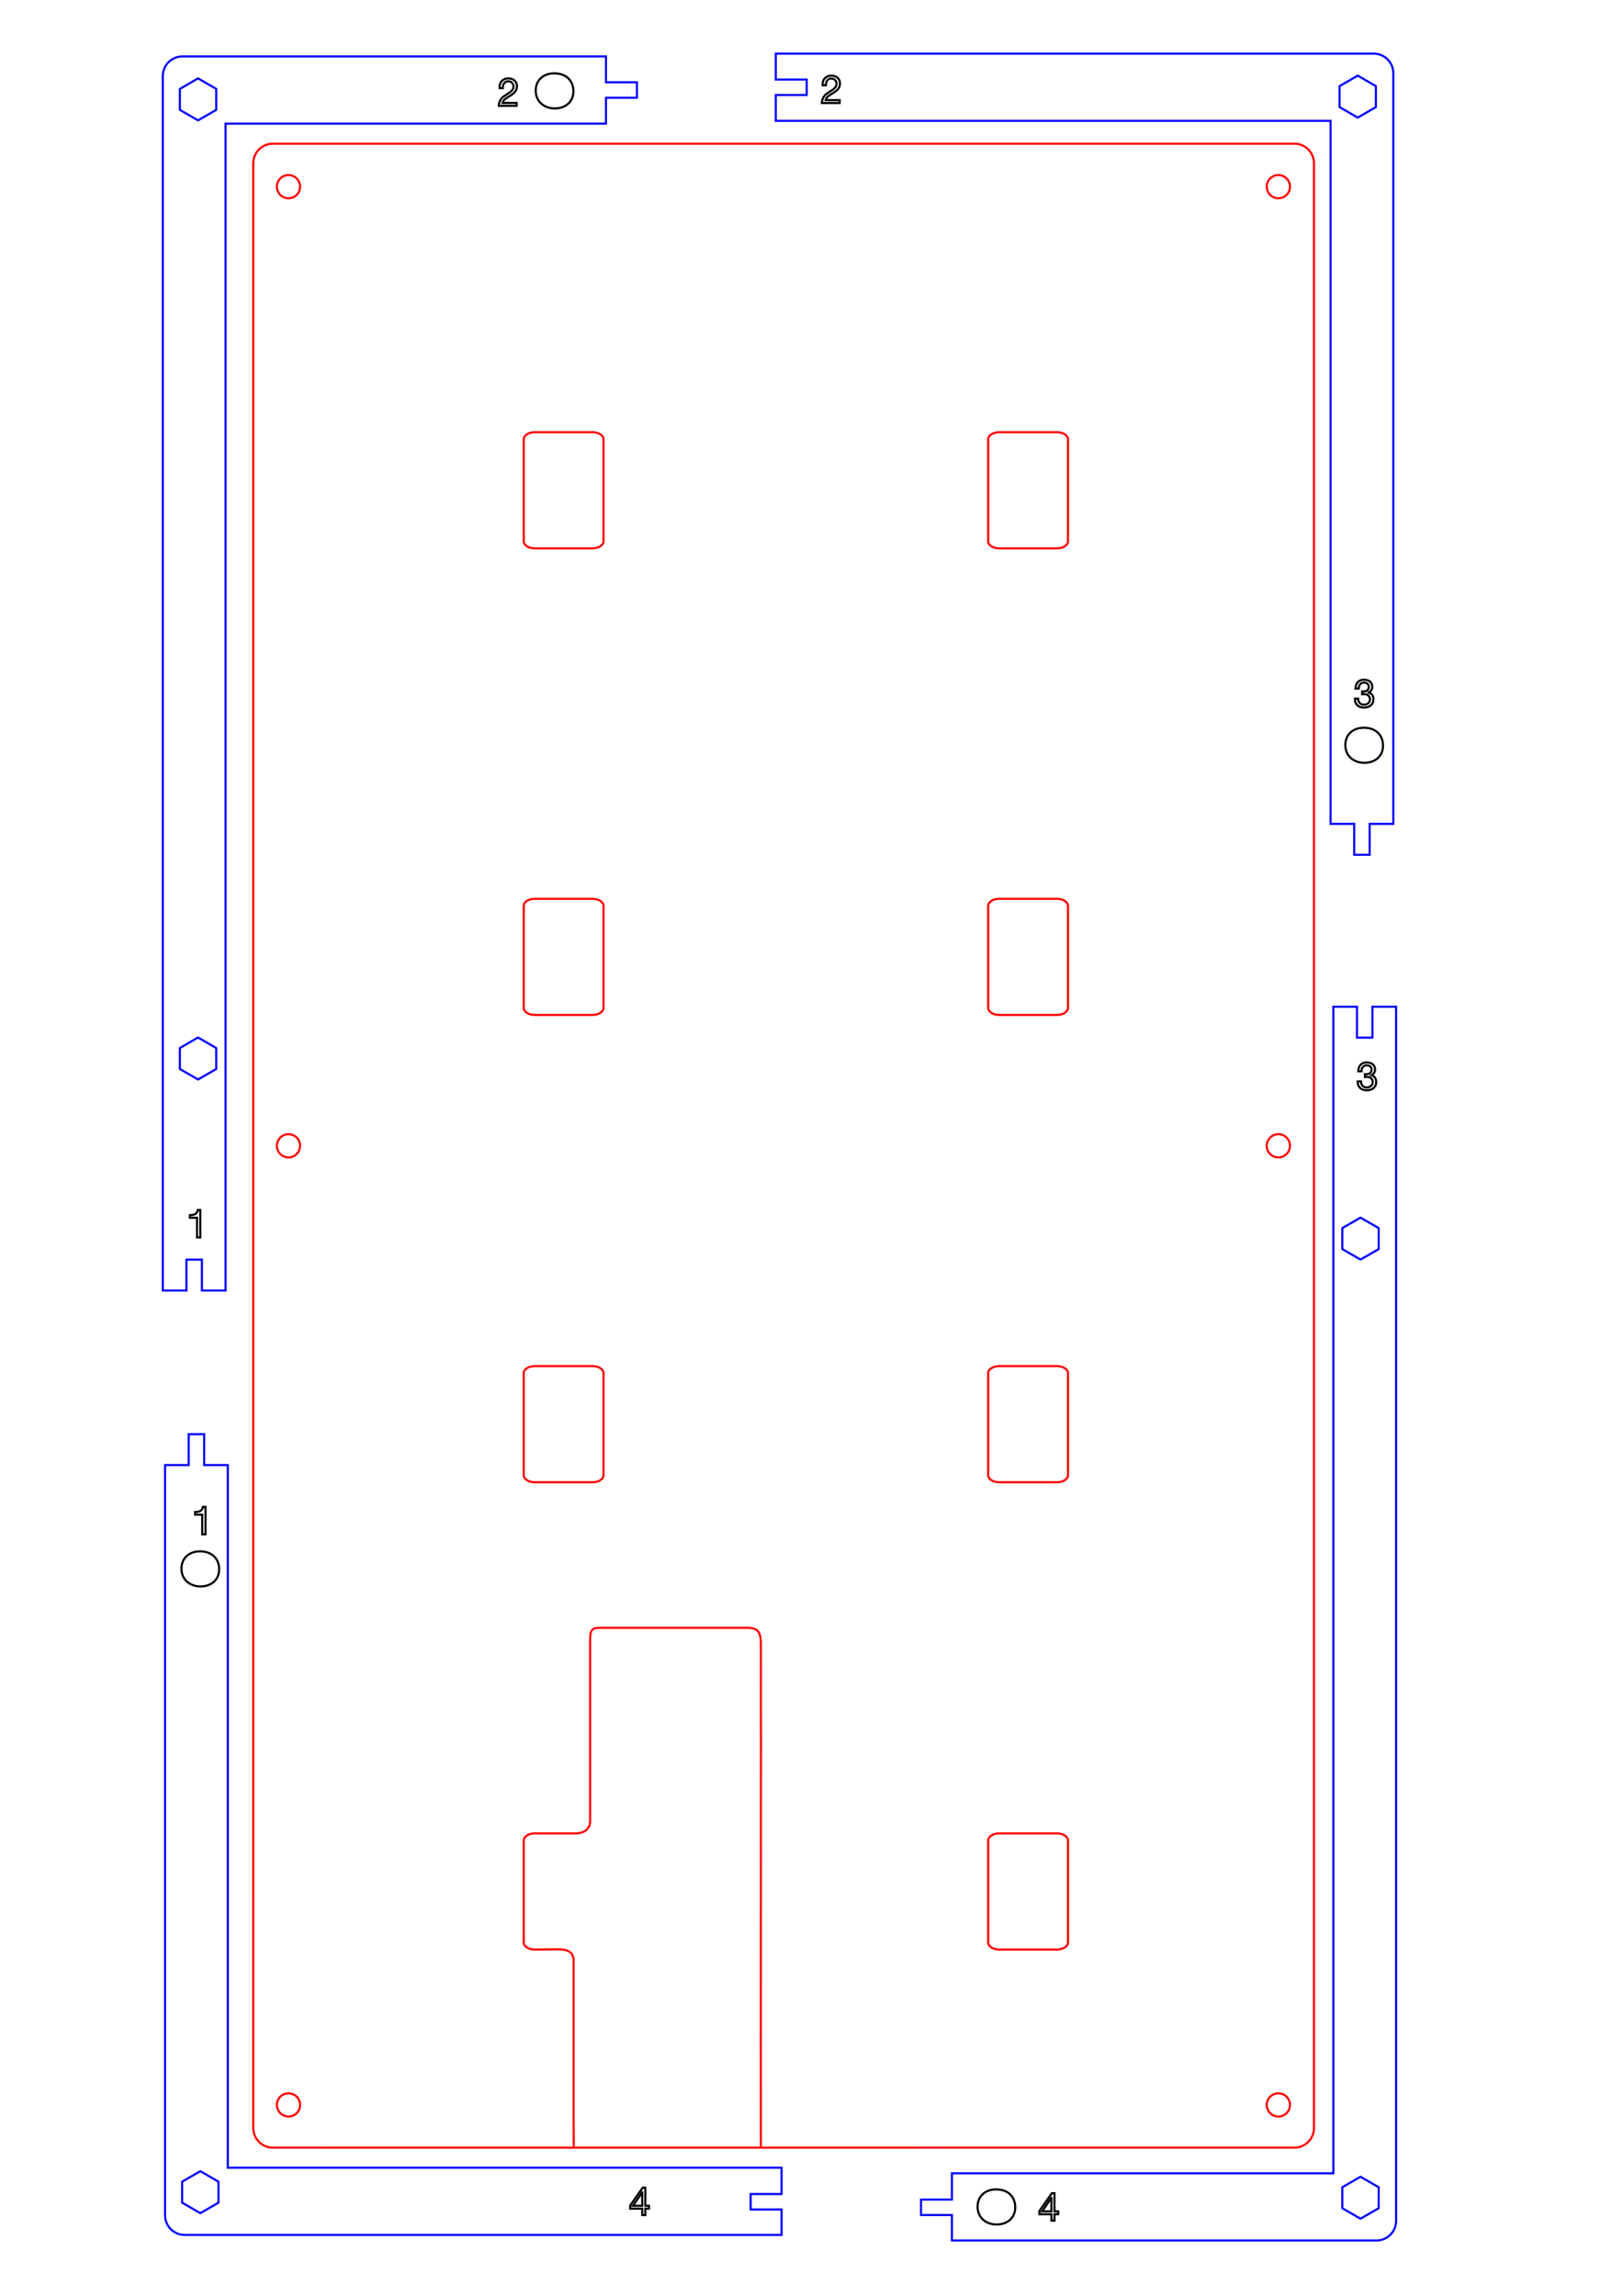 <?xml version="1.0" encoding="UTF-8" standalone="no"?>
<!-- Created with Inkscape (http://www.inkscape.org/) -->

<svg
   width="210mm"
   height="297mm"
   viewBox="0 0 210 297"
   version="1.1"
   id="svg3179"
   inkscape:version="1.2.1 (9c6d41e410, 2022-07-14)"
   sodipodi:docname="neotrellis-128-15_Tony_Bottom.svg"
   xmlns:inkscape="http://www.inkscape.org/namespaces/inkscape"
   xmlns:sodipodi="http://sodipodi.sourceforge.net/DTD/sodipodi-0.dtd"
   xmlns="http://www.w3.org/2000/svg"
   xmlns:svg="http://www.w3.org/2000/svg">
  <sodipodi:namedview
     id="namedview3181"
     pagecolor="#ffffff"
     bordercolor="#000000"
     borderopacity="0.25"
     inkscape:showpageshadow="2"
     inkscape:pageopacity="0.0"
     inkscape:pagecheckerboard="0"
     inkscape:deskcolor="#d1d1d1"
     inkscape:document-units="mm"
     showgrid="false"
     showguides="true"
     inkscape:zoom="0.73762626"
     inkscape:cx="106.42246"
     inkscape:cy="818.84286"
     inkscape:window-width="1920"
     inkscape:window-height="1000"
     inkscape:window-x="-11"
     inkscape:window-y="-11"
     inkscape:window-maximized="1"
     inkscape:current-layer="g14626">
    <inkscape:grid
       type="xygrid"
       id="grid4136"
       originx="2.7755576e-17" />
    <sodipodi:guide
       position="67.411,88.14"
       orientation="0,-1"
       id="guide6633"
       inkscape:locked="false" />
    <sodipodi:guide
       position="44.957,86.165"
       orientation="0,-1"
       id="guide6635"
       inkscape:locked="false" />
    <sodipodi:guide
       position="98.221,67.65"
       orientation="1,0"
       id="guide6639"
       inkscape:locked="false" />
  </sodipodi:namedview>
  <defs
     id="defs3176">
    <clipPath
       clipPathUnits="userSpaceOnUse"
       id="clipPath14060">
      <path
         d="M 0,1728 H 3456 V 0 H 0 Z"
         id="path14058" />
    </clipPath>
  </defs>
  <g
     inkscape:label="Layer 1"
     inkscape:groupmode="layer"
     id="layer1">
    <g
       id="g14054"
       style="stroke-width:0.775;stroke-dasharray:none"
       transform="matrix(0.353,0,0,-0.353,-278.876,605.19)">
      <g
         id="g14056"
         clip-path="url(#clipPath14060)"
         style="stroke-width:0.775;stroke-dasharray:none">
        <g
           id="g14066"
           transform="translate(1038.379,937.983)"
           style="stroke-width:0.775;stroke-dasharray:none" />
        <g
           id="g14070"
           transform="translate(1258.595,1650.26)"
           style="stroke-width:0.775;stroke-dasharray:none">
          <path
             d="m 0,0 c 2.349,0 4.252,-1.904 4.252,-4.252 0,-2.349 -1.903,-4.252 -4.252,-4.252 -2.348,0 -4.252,1.903 -4.252,4.252 C -4.252,-1.904 -2.348,0 0,0 Z"
             style="fill:none;stroke:#ff0000;stroke-width:0.775;stroke-linecap:round;stroke-linejoin:round;stroke-miterlimit:10;stroke-dasharray:none;stroke-opacity:1"
             id="path14072" />
        </g>
        <g
           id="g14074"
           transform="translate(1258.595,938.764)"
           style="stroke-width:0.775;stroke-dasharray:none">
          <path
             d="M 0,0 C 2.349,0 4.252,1.904 4.252,4.252 4.252,6.6 2.349,8.504 0,8.504 -2.348,8.504 -4.252,6.6 -4.252,4.252 -4.252,1.904 -2.348,0 0,0 Z"
             style="fill:none;stroke:#ff0000;stroke-width:0.775;stroke-linecap:round;stroke-linejoin:round;stroke-miterlimit:10;stroke-dasharray:none;stroke-opacity:1"
             id="path14076" />
        </g>
        <g
           id="g14078"
           transform="translate(895.761,1650.26)"
           style="stroke-width:0.775;stroke-dasharray:none">
          <path
             d="m 0,0 c -2.349,0 -4.252,-1.904 -4.252,-4.252 0,-2.349 1.903,-4.252 4.252,-4.252 2.349,0 4.252,1.903 4.252,4.252 C 4.252,-1.904 2.349,0 0,0 Z"
             style="fill:none;stroke:#ff0000;stroke-width:0.775;stroke-linecap:round;stroke-linejoin:round;stroke-miterlimit:10;stroke-dasharray:none;stroke-opacity:1"
             id="path14080" />
        </g>
        <g
           id="g14082"
           transform="translate(895.761,938.764)"
           style="stroke-width:0.775;stroke-dasharray:none">
          <path
             d="M 0,0 C -2.349,0 -4.252,1.904 -4.252,4.252 -4.252,6.6 -2.349,8.504 0,8.504 2.349,8.504 4.252,6.6 4.252,4.252 4.252,1.904 2.349,0 0,0 Z"
             style="fill:none;stroke:#ff0000;stroke-width:0.775;stroke-linecap:round;stroke-linejoin:round;stroke-miterlimit:10;stroke-dasharray:none;stroke-opacity:1"
             id="path14084" />
        </g>
        <g
           id="g14086"
           transform="translate(1258.595,1290.26)"
           style="stroke-width:0.775;stroke-dasharray:none">
          <path
             d="M 0,0 C 2.349,0 4.252,1.903 4.252,4.252 4.252,6.601 2.349,8.504 0,8.504 -2.348,8.504 -4.252,6.601 -4.252,4.252 -4.252,1.903 -2.348,0 0,0 Z"
             style="fill:none;stroke:#ff0000;stroke-width:0.775;stroke-linecap:round;stroke-linejoin:round;stroke-miterlimit:10;stroke-dasharray:none;stroke-opacity:1"
             id="path14088" />
        </g>
        <g
           id="g14090"
           transform="translate(891.509,1294.512)"
           style="stroke-width:0.775;stroke-dasharray:none">
          <path
             d="M 0,0 C 0,2.349 1.903,4.252 4.252,4.252 6.601,4.252 8.504,2.349 8.504,0 8.504,-2.349 6.601,-4.252 4.252,-4.252 1.903,-4.252 0,-2.349 0,0 Z"
             style="fill:none;stroke:#ff0000;stroke-width:0.775;stroke-linecap:round;stroke-linejoin:round;stroke-miterlimit:10;stroke-dasharray:none;stroke-opacity:1"
             id="path14092" />
        </g>
        <g
           id="g14094"
           transform="translate(1007.218,1213.773)"
           style="stroke-width:0.775;stroke-dasharray:none">
          <path
             d="m 0,0 c 2.219,0 4.018,-1.154 4.018,-2.578 v -37.398 c 0,-1.423 -1.799,-2.578 -4.018,-2.578 h -21.213 c -2.219,0 -4.018,1.155 -4.018,2.578 v 37.398 c 0,1.424 1.799,2.578 4.018,2.578 z"
             style="fill:none;stroke:#ff0000;stroke-width:0.775;stroke-linecap:round;stroke-linejoin:round;stroke-miterlimit:10;stroke-dasharray:none;stroke-opacity:1"
             id="path14096" />
        </g>
        <g
           id="g14098"
           transform="translate(1007.218,1385.023)"
           style="stroke-width:0.775;stroke-dasharray:none">
          <path
             d="m 0,0 c 2.219,0 4.018,-1.155 4.018,-2.579 v -37.397 c 0,-1.423 -1.799,-2.578 -4.018,-2.578 h -21.213 c -2.219,0 -4.018,1.155 -4.018,2.578 v 37.397 c 0,1.424 1.799,2.579 4.018,2.579 z"
             style="fill:none;stroke:#ff0000;stroke-width:0.775;stroke-linecap:round;stroke-linejoin:round;stroke-miterlimit:10;stroke-dasharray:none;stroke-opacity:1"
             id="path14100" />
        </g>
        <g
           id="g14102"
           transform="translate(1007.218,1556.022)"
           style="stroke-width:0.775;stroke-dasharray:none">
          <path
             d="m 0,0 c 2.219,0 4.018,-1.154 4.018,-2.578 v -37.397 c 0,-1.424 -1.799,-2.579 -4.018,-2.579 h -21.213 c -2.219,0 -4.018,1.155 -4.018,2.579 v 37.397 c 0,1.424 1.799,2.578 4.018,2.578 z"
             style="fill:none;stroke:#ff0000;stroke-width:0.775;stroke-linecap:round;stroke-linejoin:round;stroke-miterlimit:10;stroke-dasharray:none;stroke-opacity:1"
             id="path14104" />
        </g>
        <g
           id="g14106"
           transform="translate(1177.463,1042.523)"
           style="stroke-width:0.775;stroke-dasharray:none">
          <path
             d="m 0,0 c 2.219,0 4.018,-1.155 4.018,-2.579 v -37.397 c 0,-1.423 -1.799,-2.578 -4.018,-2.578 h -21.213 c -2.219,0 -4.018,1.155 -4.018,2.578 v 37.397 c 0,1.424 1.799,2.579 4.018,2.579 z"
             style="fill:none;stroke:#ff0000;stroke-width:0.775;stroke-linecap:round;stroke-linejoin:round;stroke-miterlimit:10;stroke-dasharray:none;stroke-opacity:1"
             id="path14108" />
        </g>
        <g
           id="g14110"
           transform="translate(1177.463,1213.773)"
           style="stroke-width:0.775;stroke-dasharray:none">
          <path
             d="m 0,0 c 2.219,0 4.018,-1.154 4.018,-2.578 v -37.398 c 0,-1.423 -1.799,-2.578 -4.018,-2.578 h -21.213 c -2.219,0 -4.018,1.155 -4.018,2.578 v 37.398 c 0,1.424 1.799,2.578 4.018,2.578 z"
             style="fill:none;stroke:#ff0000;stroke-width:0.775;stroke-linecap:round;stroke-linejoin:round;stroke-miterlimit:10;stroke-dasharray:none;stroke-opacity:1"
             id="path14112" />
        </g>
        <g
           id="g14114"
           transform="translate(1177.463,1385.023)"
           style="stroke-width:0.775;stroke-dasharray:none">
          <path
             d="m 0,0 c 2.219,0 4.018,-1.155 4.018,-2.579 v -37.397 c 0,-1.423 -1.799,-2.578 -4.018,-2.578 h -21.213 c -2.219,0 -4.018,1.155 -4.018,2.578 v 37.397 c 0,1.424 1.799,2.579 4.018,2.579 z"
             style="fill:none;stroke:#ff0000;stroke-width:0.775;stroke-linecap:round;stroke-linejoin:round;stroke-miterlimit:10;stroke-dasharray:none;stroke-opacity:1"
             id="path14116" />
        </g>
        <g
           id="g14118"
           transform="translate(1177.463,1556.022)"
           style="stroke-width:0.775;stroke-dasharray:none">
          <path
             d="m 0,0 c 2.219,0 4.018,-1.154 4.018,-2.578 v -37.397 c 0,-1.424 -1.799,-2.579 -4.018,-2.579 h -21.213 c -2.219,0 -4.018,1.155 -4.018,2.579 v 37.397 c 0,1.424 1.799,2.578 4.018,2.578 z"
             style="fill:none;stroke:#ff0000;stroke-width:0.775;stroke-linecap:round;stroke-linejoin:round;stroke-miterlimit:10;stroke-dasharray:none;stroke-opacity:1"
             id="path14120" />
        </g>
        <g
           id="g14126"
           transform="translate(1030.648,927.351)"
           style="stroke-width:0.775;stroke-dasharray:none">
          <path
             d="m 0,0 c 36.843,-0.024 80.486,0.012 119.479,0.011 h 114.148 0.172 l 0.241,0.004 0.24,0.012 0.238,0.02 0.238,0.028 0.239,0.035 0.234,0.044 0.234,0.052 0.235,0.06 0.23,0.066 0.227,0.075 0.226,0.082 0.223,0.09 0.219,0.098 0.217,0.104 0.212,0.112 0.207,0.118 0.206,0.126 0.201,0.132 0.195,0.138 0.191,0.146 0.186,0.151 0.182,0.157 0.175,0.164 0.17,0.169 0.164,0.175 0.159,0.181 0.152,0.185 0.144,0.191 0.141,0.195 0.133,0.199 0.127,0.204 0.119,0.209 0.113,0.212 0.106,0.216 0.097,0.219 0.09,0.222 0.084,0.225 0.076,0.228 0.067,0.23 0.062,0.233 0.051,0.233 0.045,0.236 0.037,0.238 0.027,0.238 0.024,0.238 0.012,0.24 0.004,0.241 v 0.029 720 l -0.004,0.24 -0.012,0.24 -0.02,0.239 -0.027,0.238 -0.035,0.238 -0.045,0.235 -0.051,0.234 -0.06,0.232 -0.067,0.231 -0.074,0.228 -0.082,0.227 -0.09,0.223 -0.098,0.218 -0.105,0.217 -0.109,0.211 -0.121,0.209 -0.125,0.205 -0.131,0.199 -0.139,0.198 -0.145,0.191 -0.152,0.186 -0.158,0.179 -0.162,0.176 -0.172,0.17 -0.174,0.166 -0.18,0.158 -0.185,0.153 -0.192,0.144 -0.195,0.141 -0.199,0.133 -0.203,0.126 -0.209,0.12 -0.213,0.111 -0.215,0.105 -0.219,0.098 -0.222,0.092 -0.225,0.082 -0.228,0.076 -0.231,0.068 -0.23,0.061 -0.235,0.053 -0.236,0.045 -0.236,0.037 -0.239,0.027 -0.24,0.022 -0.24,0.013 -0.238,0.004 H 233.799 -140.6 l -0.24,-0.004 -0.24,-0.011 -0.239,-0.02 -0.238,-0.027 -0.237,-0.037 -0.237,-0.043 -0.234,-0.053 -0.233,-0.059 -0.23,-0.066 -0.228,-0.076 -0.225,-0.082 -0.223,-0.09 -0.22,-0.096 -0.215,-0.105 -0.213,-0.112 -0.208,-0.119 -0.205,-0.125 -0.201,-0.133 -0.195,-0.138 -0.191,-0.145 -0.187,-0.152 -0.18,-0.156 -0.176,-0.165 -0.17,-0.169 -0.164,-0.174 -0.158,-0.182 -0.153,-0.185 -0.146,-0.19 -0.14,-0.195 -0.133,-0.199 -0.126,-0.206 -0.119,-0.207 -0.113,-0.212 -0.105,-0.215 -0.098,-0.219 -0.091,-0.223 -0.083,-0.224 -0.076,-0.229 -0.068,-0.23 -0.06,-0.233 -0.053,-0.234 -0.044,-0.234 -0.037,-0.239 -0.029,-0.238 -0.021,-0.238 -0.013,-0.241 -0.005,-0.24 v -0.029 c 0,0 -10e-4,-541.8 -10e-4,-635.644 l -0.004,-0.068 c 0.001,-10.49 0.005,-84.288 0.005,-84.288 l 0.004,-0.24 0.012,-0.24 0.02,-0.239 0.028,-0.238 0.035,-0.237 0.044,-0.237 0.052,-0.234 0.06,-0.233 0.067,-0.23 0.074,-0.228 0.082,-0.225 0.09,-0.223 0.098,-0.219 0.103,-0.216 0.113,-0.213 0.118,-0.208 0.126,-0.205 0.132,-0.2 0.138,-0.197 0.146,-0.19 0.151,-0.187 0.157,-0.18 0.164,-0.176 0.169,-0.17 0.175,-0.164 0.181,-0.158 0.185,-0.153 0.191,-0.146 0.195,-0.14 0.2,-0.133 0.203,-0.126 0.209,-0.12 0.212,-0.112 0.216,-0.105 0.219,-0.098 0.222,-0.091 0.225,-0.083 0.228,-0.075 0.23,-0.069 0.233,-0.06 0.233,-0.053 0.236,-0.045 0.238,-0.036 0.238,-0.029 0.239,-0.021 0.239,-0.013 0.241,-0.005 h 0.029 -0.172 l 0.143,-0.006 C -138.173,0.004 -68.272,0.003 -24.263,0.002 -14.596,0.001 -6.179,0.001 0,0.001"
             style="fill:none;stroke:#ff0000;stroke-width:0.775;stroke-linecap:round;stroke-linejoin:round;stroke-miterlimit:10;stroke-dasharray:none;stroke-opacity:1"
             id="path14128"
             sodipodi:nodetypes="cccccccccccccccccccccccccccccccccccccccccccccccccccccccccccccccccccccccccccccccccccccccccccccccccccccccccccccccccccccccccccccccccccccccccccccccccccccccccccccccccccccccccccccccccccccccccccccccccccccccccccsc" />
        </g>
        <g
           id="g4150"
           transform="translate(1014.537,1089.86)"
           style="stroke-width:0.775;stroke-dasharray:none">
          <path
             d="m 54.369,-162.001 c -0.071,51.395 0.038,94.489 0.029,146.68 -0.002,11.996 -0.011,24.472 -0.029,37.641 -0.006,4.238 -1.268,5.677 -4.93,5.677 l -30.198,0 H -4.714 c -2.509,0 -3.499,-0.481 -3.499,-4.183 V -3.744 -42.809 c 0,-2.711 -1.86,-4.527 -5.528,-4.527 H -28.532 c -2.218,0 -4.018,-1.156 -4.018,-2.58 v -37.396 c 0,-1.424 1.8,-2.6 4.018,-2.578 l 8.803,0.087 c 4.909,-0.035 5.465,-2.352 5.465,-4.442 7e-6,-18.755 -1.4e-5,-56.154 -1.4e-5,-56.154 l 0.06,-12.021"
             style="fill:none;stroke:#ff0000;stroke-width:0.774;stroke-linecap:round;stroke-linejoin:round;stroke-miterlimit:10;stroke-dasharray:none;stroke-opacity:1"
             id="path4148"
             sodipodi:nodetypes="cssscsscsssssscssc" />
        </g>
      </g>
      <g
         id="g14594"
         transform="translate(869.271,1322.655)"
         style="stroke-width:0.775;stroke-dasharray:none">
        <path
           d="M 0,0 -6.661,-3.846 -13.323,0 V 7.692 L -6.661,11.539 0,7.692 Z"
           style="fill:none;stroke:#0000ff;stroke-width:0.775;stroke-linecap:round;stroke-linejoin:round;stroke-miterlimit:10;stroke-dasharray:none;stroke-opacity:1"
           id="path14596" />
      </g>
      <g
         id="g14598"
         transform="translate(869.27,1674.152)"
         style="stroke-width:0.775;stroke-dasharray:none">
        <path
           d="M 0,0 -6.661,-3.846 -13.322,0 V 7.692 L -6.661,11.539 0,7.692 Z"
           style="fill:none;stroke:#0000ff;stroke-width:0.775;stroke-linecap:round;stroke-linejoin:round;stroke-miterlimit:10;stroke-dasharray:none;stroke-opacity:1"
           id="path14600" />
      </g>
      <g
         id="g14602"
         transform="translate(993.147,1687.54)"
         style="stroke-width:0.775;stroke-dasharray:none">
        <path
           d="m 0,0 c 4.385,0 7.043,-2.658 7.043,-6.566 0,-3.967 -2.996,-6.288 -6.805,-6.288 -4.007,0 -7.002,2.559 -7.002,6.506 C -6.764,-2.242 -3.689,0 0,0 Z"
           style="fill:none;stroke:#000000;stroke-width:0.775;stroke-linecap:butt;stroke-linejoin:miter;stroke-miterlimit:4;stroke-dasharray:none;stroke-opacity:1"
           id="path14604" />
      </g>
      <g
         id="g14606"
         transform="translate(1012.132,1684.26)"
         style="stroke-width:0.775;stroke-dasharray:none">
        <path
           d="m 0,0 v 9.478 h -155.241 l -0.24,-0.004 -0.24,-0.012 -0.239,-0.019 -0.238,-0.027 -0.238,-0.038 -0.236,-0.043 -0.234,-0.052 -0.233,-0.059 -0.23,-0.066 -0.228,-0.076 -0.225,-0.082 -0.223,-0.09 -0.22,-0.096 -0.215,-0.106 -0.213,-0.111 -0.208,-0.119 -0.205,-0.125 -0.201,-0.133 -0.195,-0.138 -0.191,-0.145 -0.187,-0.152 -0.181,-0.157 -0.175,-0.164 -0.17,-0.17 -0.164,-0.173 -0.159,-0.182 -0.152,-0.186 -0.146,-0.189 -0.14,-0.195 -0.133,-0.2 -0.126,-0.205 -0.119,-0.207 -0.113,-0.213 -0.105,-0.214 -0.098,-0.219 -0.091,-0.223 -0.083,-0.224 -0.076,-0.229 -0.068,-0.23 -0.06,-0.233 -0.053,-0.234 -0.044,-0.235 -0.037,-0.238 -0.029,-0.238 -0.021,-0.238 -0.014,-0.241 -0.004,-0.24 V 2.279 -442.787 h 8.665 v 11.317 h 5.669 v -11.317 h 8.663 v 427.64 H 0 v 9.478 H 11.337 V 0 Z"
           style="fill:none;stroke:#0000ff;stroke-width:0.775;stroke-linecap:butt;stroke-linejoin:miter;stroke-miterlimit:4;stroke-dasharray:none;stroke-opacity:1"
           id="path14608" />
      </g>
      <g
         id="g14610"
         transform="translate(862.234,1260.941)"
         style="stroke-width:0.775;stroke-dasharray:none">
        <path
           d="m 0,0 v 7.2 h -2.608 v 0.964 c 0.34,0 0.671,0.025 0.992,0.078 0.322,0.052 0.612,0.149 0.872,0.29 0.26,0.142 0.479,0.335 0.659,0.581 0.179,0.246 0.302,0.558 0.369,0.936 H 1.205 V 0 Z"
           style="fill:none;stroke:#000000;stroke-width:0.775;stroke-linecap:butt;stroke-linejoin:miter;stroke-miterlimit:10;stroke-dasharray:none;stroke-opacity:1"
           id="path14612" />
      </g>
      <g
         id="g14614"
         transform="translate(973.272,1683.55)"
         style="stroke-width:0.775;stroke-dasharray:none">
        <path
           d="m 0,0 c 0.132,0.435 0.338,0.811 0.617,1.127 0.279,0.316 0.626,0.564 1.042,0.744 0.415,0.18 0.887,0.27 1.417,0.27 0.434,0 0.843,-0.064 1.226,-0.192 C 4.685,1.821 5.018,1.638 5.301,1.396 5.584,1.155 5.809,0.855 5.974,0.496 6.14,0.138 6.222,-0.278 6.222,-0.751 6.222,-1.195 6.154,-1.587 6.017,-1.927 5.88,-2.268 5.698,-2.572 5.471,-2.841 5.244,-3.11 4.984,-3.354 4.691,-3.571 4.398,-3.789 4.096,-3.996 3.785,-4.194 3.473,-4.384 3.161,-4.57 2.849,-4.755 2.537,-4.938 2.251,-5.135 1.992,-5.343 1.731,-5.551 1.51,-5.775 1.325,-6.016 1.141,-6.257 1.021,-6.533 0.964,-6.845 h 5.159 v -1.063 h -6.562 c 0.047,0.595 0.153,1.103 0.319,1.523 0.165,0.421 0.375,0.787 0.63,1.099 0.256,0.311 0.544,0.586 0.865,0.822 0.321,0.235 0.657,0.458 1.006,0.666 0.426,0.265 0.799,0.508 1.12,0.73 0.321,0.222 0.588,0.446 0.801,0.673 0.213,0.227 0.373,0.472 0.482,0.737 0.108,0.264 0.163,0.572 0.163,0.922 0,0.273 -0.052,0.521 -0.156,0.744 C 4.687,0.229 4.547,0.421 4.373,0.582 4.198,0.742 3.992,0.865 3.756,0.95 3.52,1.035 3.27,1.077 3.005,1.077 2.655,1.077 2.355,1.004 2.105,0.858 1.854,0.711 1.649,0.52 1.488,0.284 1.328,0.048 1.212,-0.219 1.141,-0.517 1.07,-0.814 1.04,-1.114 1.049,-1.417 H -0.156 C -0.184,-0.906 -0.132,-0.435 0,0 Z"
           style="fill:none;stroke:#000000;stroke-width:0.775;stroke-linecap:butt;stroke-linejoin:miter;stroke-miterlimit:10;stroke-dasharray:none;stroke-opacity:1"
           id="path14616" />
      </g>
      <g
         id="g14618"
         transform="translate(870.1,907.193)"
         style="stroke-width:0.775;stroke-dasharray:none">
        <path
           d="M 0,0 -6.661,-3.846 -13.323,0 V 7.691 L -6.661,11.539 0,7.691 Z"
           style="fill:none;stroke:#0000ff;stroke-width:0.775;stroke-linecap:round;stroke-linejoin:round;stroke-miterlimit:10;stroke-dasharray:none;stroke-opacity:1"
           id="path14620" />
      </g>
      <g
         id="g14626"
         transform="translate(1052.875,905.966)"
         style="stroke-width:0.775;stroke-dasharray:none" />
      <g
         id="g14630"
         transform="translate(863.299,1145.887)"
         style="stroke-width:0.775;stroke-dasharray:none">
        <path
           d="m 0,0 c 4.385,0 7.043,-2.658 7.043,-6.566 0,-3.967 -2.996,-6.288 -6.805,-6.288 -4.007,0 -7.002,2.559 -7.002,6.506 C -6.764,-2.242 -3.689,0 0,0 Z"
           style="fill:none;stroke:#000000;stroke-width:0.775;stroke-linecap:butt;stroke-linejoin:miter;stroke-miterlimit:4;stroke-dasharray:none;stroke-opacity:1"
           id="path14632" />
      </g>
      <g
         id="g14634"
         transform="translate(1076.498,910.363)"
         style="stroke-width:0.775;stroke-dasharray:none">
        <path
           d="m 0,0 v 9.635 h -202.98 v 257.51 h -8.665 v 11.316 h -5.668 v -11.316 h -8.665 V -7.791 l 0.004,-0.24 0.013,-0.239 0.02,-0.24 0.028,-0.238 0.035,-0.236 0.044,-0.237 0.052,-0.234 0.059,-0.233 0.068,-0.23 0.074,-0.228 0.082,-0.225 0.09,-0.223 0.097,-0.22 0.104,-0.215 0.112,-0.213 0.118,-0.209 0.126,-0.205 0.132,-0.199 0.139,-0.198 0.145,-0.189 0.152,-0.188 0.157,-0.179 0.164,-0.176 0.169,-0.17 0.175,-0.164 0.181,-0.158 0.185,-0.153 0.19,-0.146 0.196,-0.141 0.2,-0.133 0.203,-0.125 0.209,-0.121 0.212,-0.111 0.216,-0.106 0.219,-0.097 0.221,-0.092 0.226,-0.082 0.227,-0.076 0.231,-0.069 0.232,-0.06 0.234,-0.053 0.236,-0.045 0.237,-0.035 0.239,-0.029 0.239,-0.022 0.239,-0.013 0.24,-0.004 h 0.03 H 0 v 9.32 H -11.338 V 0 Z"
           style="fill:none;stroke:#0000ff;stroke-width:0.775;stroke-linecap:butt;stroke-linejoin:miter;stroke-miterlimit:4;stroke-dasharray:none;stroke-opacity:1"
           id="path14636" />
      </g>
      <g
         id="g14638"
         transform="translate(864.14,1152.13)"
         style="stroke-width:0.775;stroke-dasharray:none">
        <path
           d="m 0,0 v 7.2 h -2.608 v 0.964 c 0.34,0 0.671,0.025 0.992,0.078 0.322,0.052 0.612,0.149 0.872,0.29 0.26,0.142 0.479,0.335 0.659,0.581 0.179,0.246 0.302,0.558 0.369,0.936 H 1.205 V 0 Z"
           style="fill:none;stroke:#000000;stroke-width:0.775;stroke-linecap:butt;stroke-linejoin:miter;stroke-miterlimit:10;stroke-dasharray:none;stroke-opacity:1"
           id="path14640" />
      </g>
      <g
         id="g14642"
         transform="translate(1025.422,910.972)"
         style="stroke-width:0.775;stroke-dasharray:none">
        <path
           d="M 0,0 H -0.028 L -3.373,-4.918 H 0 Z M 2.494,-4.918 V -5.981 H 1.134 V -8.334 H 0 v 2.353 h -4.408 v 1.162 L 0.17,1.715 h 0.964 v -6.633 z"
           style="fill:none;stroke:#000000;stroke-width:0.775;stroke-linecap:butt;stroke-linejoin:miter;stroke-miterlimit:10;stroke-dasharray:none;stroke-opacity:1"
           id="path14644" />
      </g>
      <g
         id="g14646"
         transform="translate(1294.346,1675.169)"
         style="stroke-width:0.775;stroke-dasharray:none">
        <path
           d="M 0,0 -6.66,-3.846 -13.322,0 V 7.692 L -6.66,11.539 0,7.692 Z"
           style="fill:none;stroke:#0000ff;stroke-width:0.775;stroke-linecap:round;stroke-linejoin:round;stroke-miterlimit:10;stroke-dasharray:none;stroke-opacity:1"
           id="path14648" />
      </g>
      <g
         id="g14650"
         transform="translate(1289.905,1447.72)"
         style="stroke-width:0.775;stroke-dasharray:none">
        <path
           d="m 0,0 c 4.385,0 7.043,-2.658 7.043,-6.566 0,-3.967 -2.996,-6.288 -6.805,-6.288 -4.006,0 -7.002,2.559 -7.002,6.506 C -6.764,-2.242 -3.689,0 0,0 Z"
           style="fill:none;stroke:#000000;stroke-width:0.775;stroke-linecap:butt;stroke-linejoin:miter;stroke-miterlimit:4;stroke-dasharray:none;stroke-opacity:1"
           id="path14652" />
      </g>
      <g
         id="g14654"
         transform="translate(1300.731,1687.555)"
         style="stroke-width:0.775;stroke-dasharray:none">
        <path
           d="M 0,0 -0.004,0.24 -0.016,0.48 -0.035,0.719 -0.063,0.957 -0.098,1.195 -0.143,1.43 -0.193,1.664 -0.254,1.896 -0.32,2.127 -0.395,2.355 -0.477,2.582 -0.566,2.805 -0.664,3.023 -0.77,3.24 -0.879,3.451 -1,3.66 -1.125,3.865 -1.256,4.064 -1.395,4.262 -1.539,4.453 -1.691,4.639 -1.85,4.818 l -0.162,0.176 -0.172,0.17 -0.173,0.166 -0.18,0.158 -0.186,0.153 -0.191,0.144 -0.195,0.141 -0.2,0.133 -0.203,0.127 -0.209,0.119 -0.213,0.111 -0.214,0.105 -0.219,0.098 -0.223,0.092 -0.224,0.082 -0.229,0.076 -0.23,0.069 -0.231,0.06 -0.234,0.053 -0.237,0.045 -0.236,0.037 -0.238,0.027 -0.24,0.022 -0.241,0.013 -0.238,0.004 h -0.031 -219.158 v -9.478 h 11.338 v -5.669 h -11.338 v -9.478 H -22.996 V -275.07 l 8.652,0.002 v -11.318 h 5.668 v 11.319 L 0,-275.066 Z"
           style="fill:none;stroke:#0000ff;stroke-width:0.775;stroke-linecap:butt;stroke-linejoin:miter;stroke-miterlimit:4;stroke-dasharray:none;stroke-opacity:1"
           id="path14656" />
      </g>
      <g
         id="g14658"
         transform="translate(1091.685,1684.567)"
         style="stroke-width:0.775;stroke-dasharray:none">
        <path
           d="m 0,0 c 0.133,0.435 0.338,0.811 0.617,1.127 0.279,0.316 0.626,0.564 1.042,0.744 0.415,0.18 0.888,0.27 1.417,0.27 0.435,0 0.844,-0.064 1.227,-0.192 C 4.686,1.821 5.018,1.638 5.301,1.396 5.585,1.155 5.809,0.855 5.975,0.496 6.141,0.138 6.223,-0.278 6.223,-0.751 6.223,-1.195 6.154,-1.587 6.018,-1.927 5.881,-2.268 5.698,-2.572 5.472,-2.841 5.244,-3.11 4.984,-3.354 4.691,-3.571 4.398,-3.789 4.097,-3.996 3.785,-4.194 3.473,-4.384 3.161,-4.57 2.85,-4.755 2.537,-4.938 2.252,-5.135 1.992,-5.343 1.732,-5.551 1.51,-5.775 1.326,-6.016 1.142,-6.257 1.021,-6.533 0.965,-6.845 h 5.158 v -1.063 h -6.561 c 0.046,0.595 0.153,1.103 0.319,1.523 0.164,0.421 0.375,0.787 0.63,1.099 0.255,0.311 0.544,0.586 0.864,0.822 0.322,0.235 0.657,0.458 1.007,0.666 0.425,0.265 0.798,0.508 1.12,0.73 0.32,0.222 0.588,0.446 0.801,0.673 0.213,0.227 0.373,0.472 0.481,0.737 0.109,0.264 0.163,0.572 0.163,0.922 0,0.273 -0.052,0.521 -0.156,0.744 C 4.688,0.229 4.548,0.421 4.373,0.582 4.198,0.742 3.992,0.865 3.757,0.95 3.521,1.035 3.27,1.077 3.006,1.077 2.656,1.077 2.355,1.004 2.105,0.858 1.855,0.711 1.649,0.52 1.488,0.284 1.328,0.048 1.213,-0.219 1.142,-0.517 1.07,-0.814 1.04,-1.114 1.049,-1.417 H -0.155 C -0.184,-0.906 -0.132,-0.435 0,0 Z"
           style="fill:none;stroke:#000000;stroke-width:0.775;stroke-linecap:butt;stroke-linejoin:miter;stroke-miterlimit:10;stroke-dasharray:none;stroke-opacity:1"
           id="path14660" />
      </g>
      <g
         id="g14662"
         transform="translate(1289.436,1460.997)"
         style="stroke-width:0.775;stroke-dasharray:none">
        <path
           d="M 0,0 H 0.141 0.396 C 0.652,0 0.895,0.036 1.127,0.106 1.357,0.178 1.561,0.281 1.736,0.419 1.91,0.556 2.051,0.728 2.154,0.936 2.258,1.144 2.311,1.38 2.311,1.645 2.311,2.183 2.141,2.587 1.799,2.856 1.459,3.126 1.035,3.26 0.523,3.26 0.203,3.26 -0.078,3.201 -0.318,3.083 -0.561,2.965 -0.758,2.807 -0.914,2.608 -1.07,2.41 -1.186,2.178 -1.262,1.914 -1.338,1.649 -1.375,1.37 -1.375,1.077 H -2.58 c 0.019,0.483 0.098,0.922 0.234,1.319 0.137,0.397 0.332,0.737 0.588,1.02 0.256,0.283 0.574,0.506 0.957,0.666 0.383,0.161 0.824,0.241 1.324,0.241 0.436,0 0.84,-0.054 1.213,-0.163 C 2.109,4.052 2.434,3.889 2.707,3.671 2.98,3.454 3.195,3.175 3.352,2.835 3.508,2.495 3.586,2.093 3.586,1.63 3.586,1.177 3.453,0.775 3.189,0.426 2.924,0.076 2.594,-0.188 2.197,-0.368 V -0.396 C 2.811,-0.529 3.268,-0.817 3.564,-1.261 3.861,-1.705 4.012,-2.229 4.012,-2.834 4.012,-3.335 3.918,-3.776 3.734,-4.159 3.551,-4.542 3.303,-4.861 2.99,-5.116 2.678,-5.371 2.313,-5.563 1.893,-5.69 1.471,-5.817 1.025,-5.882 0.553,-5.882 c -0.51,0 -0.973,0.071 -1.389,0.213 -0.416,0.142 -0.771,0.352 -1.064,0.631 -0.293,0.278 -0.516,0.621 -0.672,1.027 -0.157,0.407 -0.231,0.869 -0.221,1.389 h 1.205 c 0.02,-0.651 0.209,-1.183 0.567,-1.594 0.359,-0.411 0.884,-0.617 1.574,-0.617 0.293,0 0.572,0.045 0.836,0.135 0.263,0.09 0.496,0.218 0.695,0.383 0.197,0.165 0.355,0.368 0.475,0.609 0.117,0.241 0.175,0.513 0.175,0.815 0,0.312 -0.056,0.588 -0.17,0.829 -0.113,0.241 -0.263,0.444 -0.453,0.61 -0.189,0.165 -0.414,0.288 -0.673,0.368 -0.26,0.08 -0.542,0.12 -0.842,0.12 -0.256,0 -0.496,-0.014 -0.723,-0.042 V 0.015 C -0.08,0.005 -0.037,0 0,0 Z"
           style="fill:none;stroke:#000000;stroke-width:0.775;stroke-linecap:butt;stroke-linejoin:miter;stroke-miterlimit:10;stroke-dasharray:none;stroke-opacity:1"
           id="path14664" />
      </g>
      <g
         id="g14666"
         transform="translate(1295.363,1256.656)"
         style="stroke-width:0.775;stroke-dasharray:none">
        <path
           d="M 0,0 -6.66,-3.846 -13.322,0 V 7.691 L -6.66,11.539 0,7.691 Z"
           style="fill:none;stroke:#0000ff;stroke-width:0.775;stroke-linecap:round;stroke-linejoin:round;stroke-miterlimit:10;stroke-dasharray:none;stroke-opacity:1"
           id="path14668" />
      </g>
      <g
         id="g14670"
         transform="translate(1295.363,905.159)"
         style="stroke-width:0.775;stroke-dasharray:none">
        <path
           d="M 0,0 -6.66,-3.846 -13.322,0 V 7.691 L -6.66,11.539 0,7.691 Z"
           style="fill:none;stroke:#0000ff;stroke-width:0.775;stroke-linecap:round;stroke-linejoin:round;stroke-miterlimit:10;stroke-dasharray:none;stroke-opacity:1"
           id="path14672" />
      </g>
      <g
         id="g14674"
         transform="translate(1155.105,912.056)"
         style="stroke-width:0.775;stroke-dasharray:none">
        <path
           d="m 0,0 c 4.385,0 7.043,-2.658 7.043,-6.566 0,-3.967 -2.996,-6.288 -6.805,-6.288 -4.006,0 -7.002,2.559 -7.002,6.506 C -6.764,-2.242 -3.689,0 0,0 Z"
           style="fill:none;stroke:#000000;stroke-width:0.775;stroke-linecap:butt;stroke-linejoin:miter;stroke-miterlimit:4;stroke-dasharray:none;stroke-opacity:1"
           id="path14676" />
      </g>
      <g
         id="g14678"
         transform="translate(1301.724,1345.472)"
         style="stroke-width:0.775;stroke-dasharray:none">
        <path
           d="M 0,0 H -8.652 V -11.317 H -14.32 V 0 h -8.652 v -427.508 h -139.82 v -9.635 h -11.317 v -5.67 h 11.318 v -9.32 H -7.176 l 0.24,0.004 0.241,0.012 0.238,0.019 0.238,0.03 0.239,0.035 0.234,0.043 0.234,0.052 0.235,0.059 0.23,0.066 0.227,0.077 0.226,0.082 0.223,0.09 0.219,0.097 0.216,0.104 0.213,0.111 0.207,0.119 0.205,0.125 0.202,0.133 0.195,0.139 0.191,0.144 0.186,0.153 0.182,0.156 0.175,0.164 0.17,0.17 0.164,0.174 0.158,0.181 0.153,0.186 0.144,0.189 0.141,0.196 0.133,0.199 0.127,0.205 0.119,0.209 0.113,0.211 0.106,0.217 0.097,0.218 0.09,0.221 0.084,0.227 0.076,0.226 0.067,0.231 0.062,0.232 0.051,0.234 0.045,0.237 0.037,0.236 0.027,0.238 0.024,0.239 0.012,0.24 0.003,0.24 v 0.029 L 0.023,0 Z"
           style="fill:none;stroke:#0000ff;stroke-width:0.775;stroke-linecap:butt;stroke-linejoin:miter;stroke-miterlimit:4;stroke-dasharray:none;stroke-opacity:1"
           id="path14680" />
      </g>
      <g
         id="g14682"
         transform="translate(1175.397,908.939)"
         style="stroke-width:0.775;stroke-dasharray:none">
        <path
           d="M 0,0 H -0.028 L -3.373,-4.918 H 0 Z M 2.494,-4.918 V -5.981 H 1.134 V -8.334 H 0 v 2.353 h -4.408 v 1.162 L 0.17,1.715 h 0.964 v -6.633 z"
           style="fill:none;stroke:#000000;stroke-width:0.775;stroke-linecap:butt;stroke-linejoin:miter;stroke-miterlimit:10;stroke-dasharray:none;stroke-opacity:1"
           id="path14684" />
      </g>
      <g
         id="g14686"
         transform="translate(1290.453,1320.742)"
         style="stroke-width:0.775;stroke-dasharray:none">
        <path
           d="M 0,0 H 0.141 0.396 C 0.65,0 0.895,0.036 1.127,0.106 1.357,0.178 1.561,0.281 1.736,0.419 1.91,0.556 2.049,0.728 2.154,0.936 2.258,1.144 2.309,1.38 2.309,1.645 2.309,2.183 2.139,2.587 1.799,2.856 1.459,3.126 1.033,3.26 0.523,3.26 0.203,3.26 -0.078,3.201 -0.32,3.083 -0.561,2.965 -0.76,2.807 -0.914,2.608 -1.07,2.41 -1.188,2.178 -1.262,1.914 -1.338,1.649 -1.375,1.37 -1.375,1.077 H -2.58 c 0.019,0.483 0.096,0.922 0.234,1.319 0.137,0.397 0.332,0.737 0.588,1.02 0.254,0.283 0.574,0.506 0.957,0.666 0.383,0.161 0.824,0.241 1.324,0.241 0.436,0 0.838,-0.054 1.213,-0.163 C 2.109,4.052 2.432,3.889 2.707,3.671 2.98,3.454 3.195,3.175 3.352,2.835 3.508,2.495 3.586,2.093 3.586,1.63 3.586,1.177 3.453,0.775 3.188,0.426 2.924,0.076 2.594,-0.188 2.195,-0.368 V -0.396 C 2.811,-0.529 3.266,-0.817 3.564,-1.261 3.861,-1.705 4.01,-2.229 4.01,-2.834 4.01,-3.335 3.918,-3.776 3.734,-4.159 3.549,-4.542 3.301,-4.861 2.99,-5.116 2.678,-5.371 2.313,-5.563 1.891,-5.69 1.471,-5.817 1.025,-5.882 0.553,-5.882 c -0.512,0 -0.975,0.071 -1.391,0.213 -0.414,0.142 -0.769,0.352 -1.062,0.631 -0.293,0.278 -0.518,0.621 -0.672,1.027 -0.157,0.407 -0.231,0.869 -0.221,1.389 h 1.205 c 0.02,-0.651 0.207,-1.183 0.567,-1.594 0.359,-0.411 0.882,-0.617 1.574,-0.617 0.293,0 0.57,0.045 0.836,0.135 0.263,0.09 0.496,0.218 0.693,0.383 0.199,0.165 0.357,0.368 0.475,0.609 0.119,0.241 0.177,0.513 0.177,0.815 0,0.312 -0.056,0.588 -0.17,0.829 -0.113,0.241 -0.263,0.444 -0.453,0.61 -0.189,0.165 -0.414,0.288 -0.673,0.368 -0.26,0.08 -0.542,0.12 -0.844,0.12 -0.254,0 -0.496,-0.014 -0.723,-0.042 V 0.015 C -0.082,0.005 -0.039,0 0,0 Z"
           style="fill:none;stroke:#000000;stroke-width:0.775;stroke-linecap:butt;stroke-linejoin:miter;stroke-miterlimit:10;stroke-dasharray:none;stroke-opacity:1"
           id="path14688" />
      </g>
    </g>
  </g>
</svg>
